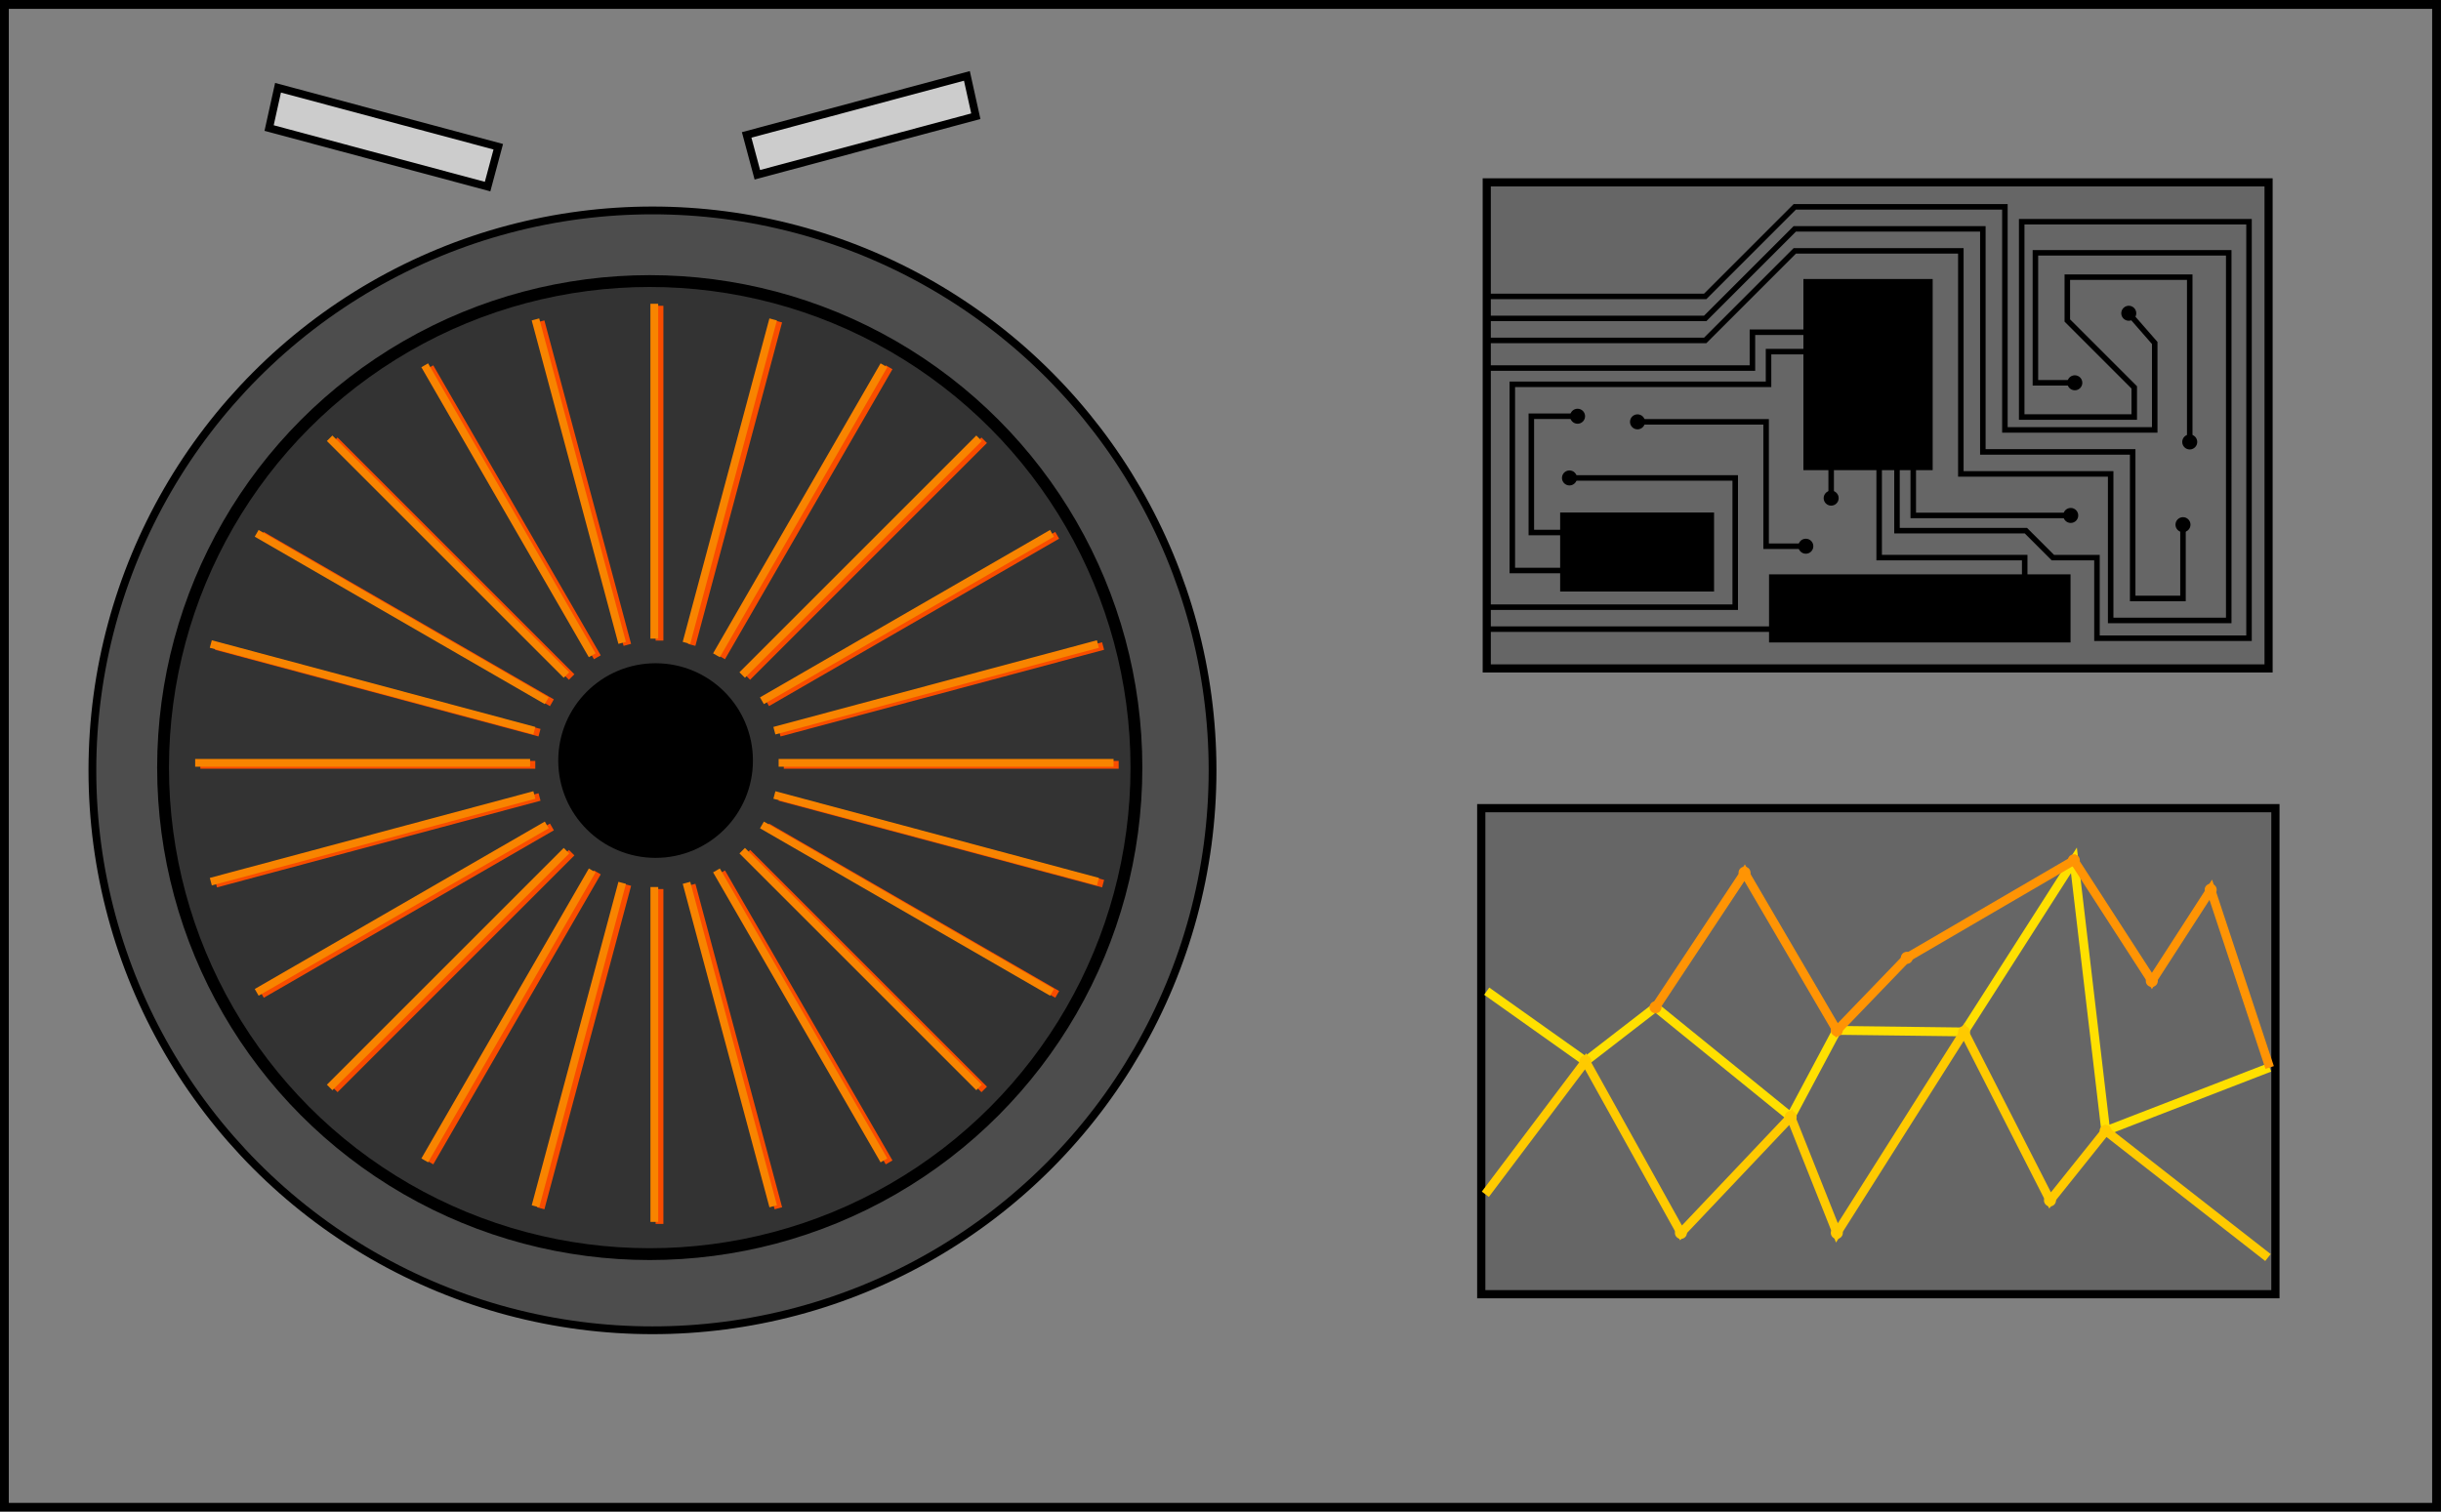 <?xml version="1.0" encoding="UTF-8" standalone="no"?>
<!-- Created with Inkscape (http://www.inkscape.org/) -->

<svg
   xmlns:dc="http://purl.org/dc/elements/1.1/"
   xmlns:cc="http://creativecommons.org/ns#"
   xmlns:rdf="http://www.w3.org/1999/02/22-rdf-syntax-ns#"
   xmlns:svg="http://www.w3.org/2000/svg"
   xmlns="http://www.w3.org/2000/svg"
   xmlns:sodipodi="http://sodipodi.sourceforge.net/DTD/sodipodi-0.dtd"
   xmlns:inkscape="http://www.inkscape.org/namespaces/inkscape"
   width="83.169mm"
   height="51.522mm"
   viewBox="0 0 83.169 51.522"
   version="1.1"
   id="svg8"
   inkscape:version="0.92.4 (5da689c313, 2019-01-14)"
   sodipodi:docname="smartyevil.svg">
  <defs
     id="defs2">
    <marker
       inkscape:isstock="true"
       style="overflow:visible"
       id="marker6189"
       refX="0"
       refY="0"
       orient="auto"
       inkscape:stockid="DotM">
      <path
         transform="matrix(0.4,0,0,0.4,2.96,0.4)"
         style="fill:#ff9404;fill-opacity:1;fill-rule:evenodd;stroke:#ff9404;stroke-width:1pt;stroke-opacity:1"
         d="m -2.5,-1 c 0,2.76 -2.24,5 -5,5 -2.76,0 -5,-2.24 -5,-5 0,-2.76 2.24,-5 5,-5 2.76,0 5,2.24 5,5 z"
         id="path6187"
         inkscape:connector-curvature="0" />
    </marker>
    <marker
       inkscape:stockid="DotM"
       orient="auto"
       refY="0"
       refX="0"
       id="marker4771"
       style="overflow:visible"
       inkscape:isstock="true">
      <path
         id="path4769"
         d="m -2.5,-1 c 0,2.76 -2.24,5 -5,5 -2.76,0 -5,-2.24 -5,-5 0,-2.76 2.24,-5 5,-5 2.76,0 5,2.24 5,5 z"
         style="fill:#ffca00;fill-opacity:1;fill-rule:evenodd;stroke:#ffca00;stroke-width:1pt;stroke-opacity:1"
         transform="matrix(0.4,0,0,0.4,2.96,0.4)"
         inkscape:connector-curvature="0" />
    </marker>
    <marker
       inkscape:collect="always"
       inkscape:isstock="true"
       style="overflow:visible"
       id="DotM"
       refX="0"
       refY="0"
       orient="auto"
       inkscape:stockid="DotM">
      <path
         transform="matrix(0.4,0,0,0.4,2.96,0.4)"
         style="fill:#ff9404;fill-opacity:1;fill-rule:evenodd;stroke:#ff9404;stroke-width:1pt;stroke-opacity:1"
         d="m -2.5,-1 c 0,2.76 -2.24,5 -5,5 -2.76,0 -5,-2.24 -5,-5 0,-2.76 2.24,-5 5,-5 2.76,0 5,2.24 5,5 z"
         id="path1810"
         inkscape:connector-curvature="0" />
    </marker>
    <marker
       inkscape:isstock="true"
       style="overflow:visible"
       id="marker3514"
       refX="0"
       refY="0"
       orient="auto"
       inkscape:stockid="DotL">
      <path
         transform="matrix(0.8,0,0,0.8,5.92,0.8)"
         style="fill:#000000;fill-opacity:1;fill-rule:evenodd;stroke:#000000;stroke-width:1pt;stroke-opacity:1"
         d="m -2.5,-1 c 0,2.76 -2.24,5 -5,5 -2.76,0 -5,-2.24 -5,-5 0,-2.76 2.24,-5 5,-5 2.76,0 5,2.24 5,5 z"
         id="path3512"
         inkscape:connector-curvature="0" />
    </marker>
    <marker
       inkscape:collect="always"
       inkscape:stockid="DotL"
       orient="auto"
       refY="0"
       refX="0"
       id="marker3440"
       style="overflow:visible"
       inkscape:isstock="true">
      <path
         id="path3438"
         d="m -2.5,-1 c 0,2.76 -2.24,5 -5,5 -2.76,0 -5,-2.24 -5,-5 0,-2.76 2.24,-5 5,-5 2.76,0 5,2.24 5,5 z"
         style="fill:#000000;fill-opacity:1;fill-rule:evenodd;stroke:#000000;stroke-width:1pt;stroke-opacity:1"
         transform="matrix(0.8,0,0,0.8,5.92,0.8)"
         inkscape:connector-curvature="0" />
    </marker>
    <marker
       inkscape:isstock="true"
       style="overflow:visible"
       id="marker3274"
       refX="0"
       refY="0"
       orient="auto"
       inkscape:stockid="DotL">
      <path
         transform="matrix(0.8,0,0,0.8,5.92,0.8)"
         style="fill:#000000;fill-opacity:1;fill-rule:evenodd;stroke:#000000;stroke-width:1pt;stroke-opacity:1"
         d="m -2.5,-1 c 0,2.76 -2.24,5 -5,5 -2.76,0 -5,-2.24 -5,-5 0,-2.76 2.24,-5 5,-5 2.76,0 5,2.24 5,5 z"
         id="path3272"
         inkscape:connector-curvature="0" />
    </marker>
    <marker
       inkscape:isstock="true"
       style="overflow:visible"
       id="marker2934"
       refX="0"
       refY="0"
       orient="auto"
       inkscape:stockid="DotL">
      <path
         transform="matrix(0.8,0,0,0.8,5.92,0.8)"
         style="fill:#000000;fill-opacity:1;fill-rule:evenodd;stroke:#000000;stroke-width:1pt;stroke-opacity:1"
         d="m -2.5,-1 c 0,2.76 -2.24,5 -5,5 -2.76,0 -5,-2.24 -5,-5 0,-2.76 2.24,-5 5,-5 2.76,0 5,2.24 5,5 z"
         id="path2932"
         inkscape:connector-curvature="0" />
    </marker>
    <marker
       inkscape:collect="always"
       inkscape:stockid="DotL"
       orient="auto"
       refY="0"
       refX="0"
       id="marker2478"
       style="overflow:visible"
       inkscape:isstock="true">
      <path
         id="path2476"
         d="m -2.5,-1 c 0,2.76 -2.24,5 -5,5 -2.76,0 -5,-2.24 -5,-5 0,-2.76 2.24,-5 5,-5 2.76,0 5,2.24 5,5 z"
         style="fill:#000000;fill-opacity:1;fill-rule:evenodd;stroke:#000000;stroke-width:1pt;stroke-opacity:1"
         transform="matrix(0.8,0,0,0.8,5.92,0.8)"
         inkscape:connector-curvature="0" />
    </marker>
    <marker
       inkscape:collect="always"
       inkscape:isstock="true"
       style="overflow:visible"
       id="marker2342"
       refX="0"
       refY="0"
       orient="auto"
       inkscape:stockid="DotL">
      <path
         transform="matrix(0.8,0,0,0.8,5.92,0.8)"
         style="fill:#000000;fill-opacity:1;fill-rule:evenodd;stroke:#000000;stroke-width:1pt;stroke-opacity:1"
         d="m -2.5,-1 c 0,2.76 -2.24,5 -5,5 -2.76,0 -5,-2.24 -5,-5 0,-2.76 2.24,-5 5,-5 2.76,0 5,2.24 5,5 z"
         id="path2340"
         inkscape:connector-curvature="0" />
    </marker>
    <marker
       inkscape:collect="always"
       inkscape:stockid="DotL"
       orient="auto"
       refY="0"
       refX="0"
       id="marker2282"
       style="overflow:visible"
       inkscape:isstock="true">
      <path
         id="path2280"
         d="m -2.5,-1 c 0,2.76 -2.24,5 -5,5 -2.76,0 -5,-2.24 -5,-5 0,-2.76 2.24,-5 5,-5 2.76,0 5,2.24 5,5 z"
         style="fill:#000000;fill-opacity:1;fill-rule:evenodd;stroke:#000000;stroke-width:1pt;stroke-opacity:1"
         transform="matrix(0.8,0,0,0.8,5.92,0.8)"
         inkscape:connector-curvature="0" />
    </marker>
    <marker
       inkscape:collect="always"
       inkscape:isstock="true"
       style="overflow:visible"
       id="marker2248"
       refX="0"
       refY="0"
       orient="auto"
       inkscape:stockid="DotL">
      <path
         transform="matrix(0.8,0,0,0.8,5.92,0.8)"
         style="fill:#000000;fill-opacity:1;fill-rule:evenodd;stroke:#000000;stroke-width:1pt;stroke-opacity:1"
         d="m -2.5,-1 c 0,2.76 -2.24,5 -5,5 -2.76,0 -5,-2.24 -5,-5 0,-2.76 2.24,-5 5,-5 2.76,0 5,2.24 5,5 z"
         id="path2246"
         inkscape:connector-curvature="0" />
    </marker>
    <marker
       inkscape:isstock="true"
       style="overflow:visible"
       id="DotL"
       refX="0"
       refY="0"
       orient="auto"
       inkscape:stockid="DotL">
      <path
         transform="matrix(0.8,0,0,0.8,5.92,0.8)"
         style="fill:#000000;fill-opacity:1;fill-rule:evenodd;stroke:#000000;stroke-width:1pt;stroke-opacity:1"
         d="m -2.5,-1 c 0,2.76 -2.24,5 -5,5 -2.76,0 -5,-2.24 -5,-5 0,-2.76 2.24,-5 5,-5 2.76,0 5,2.24 5,5 z"
         id="path1807"
         inkscape:connector-curvature="0" />
    </marker>
  </defs>
  <sodipodi:namedview
     id="base"
     pagecolor="#ffffff"
     bordercolor="#666666"
     borderopacity="1.0"
     inkscape:pageopacity="0.0"
     inkscape:pageshadow="2"
     inkscape:zoom="3.959798"
     inkscape:cx="184.66439"
     inkscape:cy="55.034412"
     inkscape:document-units="mm"
     inkscape:current-layer="layer1"
     showgrid="false"
     inkscape:window-width="2560"
     inkscape:window-height="1377"
     inkscape:window-x="-8"
     inkscape:window-y="-8"
     inkscape:window-maximized="1" />
  <g
     inkscape:label="Layer 1"
     inkscape:groupmode="layer"
     id="layer1"
     transform="translate(-9.82,-9.68)">
    <g
       id="layer1-2"
       inkscape:label="Layer 1"
       transform="translate(-55.132,-62.751)">
      <rect
         y="72.582"
         x="65.102"
         height="51.22"
         width="82.868"
         id="rect1678"
         style="fill:#808080;fill-opacity:1;stroke:#000000;stroke-width:0.301;stroke-linecap:square;stroke-miterlimit:4;stroke-dasharray:none;stroke-dashoffset:0;stroke-opacity:1" />
      <circle
         r="19.083"
         cy="98.686"
         cx="87.183"
         id="path1469"
         style="fill:#4d4d4d;fill-opacity:1;stroke:#000000;stroke-width:0.265;stroke-linecap:square;stroke-miterlimit:4;stroke-dasharray:none;stroke-dashoffset:0;stroke-opacity:1" />
      <circle
         r="16.582"
         cy="98.592"
         cx="87.09"
         id="path1473"
         style="fill:#333333;fill-opacity:1;stroke:#000000;stroke-width:0.403;stroke-linecap:square;stroke-miterlimit:4;stroke-dasharray:none;stroke-dashoffset:0;stroke-opacity:1" />
      <path
         inkscape:connector-curvature="0"
         id="path1475-5"
         d="M 87.422,82.852 V 94.264 Z M 83.372,83.385 86.326,94.409 Z m 8.099,0 -2.954,11.024 z m -11.872,1.563 5.706,9.884 z m 15.646,0 -5.706,9.884 z m -18.886,2.487 8.07,8.07 z m 22.127,0 -8.07,8.07 z m -24.613,3.24 9.883,5.707 z m 27.099,0 -9.884,5.706 z m -28.662,3.773 11.024,2.954 z m 30.226,0 -11.024,2.954 z m -30.758,4.049 h 11.412 z m 19.879,0 H 103.067 Z m -8.322,1.096 -11.024,2.954 z m 8.178,0 11.024,2.954 z m -7.756,1.021 -9.883,5.707 z m 7.332,5.1e-4 9.884,5.706 z m -6.66,0.876 -8.07,8.07 z m 5.987,0 8.07,8.07 z m -5.11,0.673 -5.706,9.884 z m 4.233,0 5.706,9.884 z m -3.212,0.423 -2.954,11.024 z m 2.191,0 2.954,11.024 z m -1.096,0.144 v 11.413 z"
         style="fill:none;stroke:#f84c00;stroke-width:0.265px;stroke-linecap:butt;stroke-linejoin:miter;stroke-opacity:1" />
      <path
         inkscape:connector-curvature="0"
         id="path1475"
         d="m 87.245,82.784 v 11.412 z m -4.049,0.533 2.954,11.024 z m 8.099,0 -2.954,11.024 z m -11.872,1.563 5.706,9.884 z m 15.646,0 -5.706,9.884 z m -18.886,2.487 8.07,8.07 z m 22.127,0 -8.07,8.07 z m -24.613,3.24 9.883,5.706 z m 27.099,0 -9.884,5.706 z m -28.662,3.773 11.024,2.954 z m 30.226,0 -11.024,2.954 z m -30.758,4.049 h 11.412 z m 19.879,0 h 11.412 z m -8.322,1.096 -11.024,2.954 z m 8.178,0 11.024,2.954 z m -7.756,1.021 -9.883,5.706 z m 7.332,0 9.884,5.706 z m -6.66,0.877 -8.07,8.07 z m 5.987,0 8.07,8.07 z m -5.11,0.673 -5.706,9.883 z m 4.233,0 5.706,9.883 z m -3.212,0.423 -2.954,11.024 z m 2.191,0 2.954,11.024 z m -1.096,0.144 v 11.413 z"
         style="fill:none;stroke:#f88400;stroke-width:0.265px;stroke-linecap:butt;stroke-linejoin:miter;stroke-opacity:1" />
      <circle
         r="3.105"
         cy="98.352"
         cx="87.289"
         id="path1676"
         style="fill:#000000;fill-opacity:1;stroke:#000000;stroke-width:0.423;stroke-linecap:square;stroke-miterlimit:4;stroke-dasharray:none;stroke-dashoffset:0;stroke-opacity:1" />
      <path
         inkscape:connector-curvature="0"
         id="path1680"
         d="m 74.121,76.795 7.444,1.995 0.364,-1.358 -7.504,-2.011 z"
         style="fill:#cccccc;stroke:#000000;stroke-width:0.265px;stroke-linecap:butt;stroke-linejoin:miter;stroke-opacity:1" />
      <path
         inkscape:connector-curvature="0"
         id="path1680-8"
         d="m 98.2,76.392 -7.444,1.995 -0.364,-1.358 7.504,-2.011 z"
         style="fill:#cccccc;stroke:#000000;stroke-width:0.265px;stroke-linecap:butt;stroke-linejoin:miter;stroke-opacity:1" />
      <rect
         y="78.646"
         x="115.608"
         height="16.566"
         width="26.638"
         id="rect1706"
         style="fill:#666666;fill-opacity:1;stroke:#000000;stroke-width:0.277;stroke-linecap:square;stroke-miterlimit:4;stroke-dasharray:none;stroke-dashoffset:0;stroke-opacity:1" />
      <path
         sodipodi:nodetypes="cccccccc"
         inkscape:connector-curvature="0"
         id="path1708"
         d="m 115.6,82.533 h 7.451 l 3.052,-3.052 h 7.159 v 7.602 h 5.105 V 84.12 l -0.887,-1.016"
         style="fill:none;stroke:#000000;stroke-width:0.188px;stroke-linecap:butt;stroke-linejoin:miter;stroke-opacity:1;marker-end:url(#marker2248)" />
      <path
         sodipodi:nodetypes="ccccccccc"
         inkscape:connector-curvature="0"
         id="path1708-4"
         d="m 115.6,83.283 h 7.451 l 3.052,-3.052 h 6.408 v 7.602 h 5.105 v 4.994 h 1.714 v -2.519"
         style="fill:none;stroke:#000000;stroke-width:0.188px;stroke-linecap:butt;stroke-linejoin:miter;stroke-opacity:1;marker-end:url(#marker2282)" />
      <path
         sodipodi:nodetypes="cccccccccccc"
         inkscape:connector-curvature="0"
         id="path1708-4-1"
         d="m 115.6,84.033 h 7.451 l 3.052,-3.052 h 5.658 v 7.602 h 5.105 v 4.994 h 4.023 V 81.047 h -6.587 v 4.43 h 1.347"
         style="fill:none;stroke:#000000;stroke-width:0.188px;stroke-linecap:butt;stroke-linejoin:miter;stroke-opacity:1;marker-end:url(#marker2478)" />
      <rect
         y="82.034"
         x="126.491"
         height="6.326"
         width="4.217"
         id="rect1740"
         style="fill:#000000;fill-opacity:1;stroke:#000000;stroke-width:0.188;stroke-linecap:square;stroke-miterlimit:4;stroke-dasharray:none;stroke-dashoffset:0;stroke-opacity:1" />
      <path
         sodipodi:nodetypes="cccc"
         inkscape:connector-curvature="0"
         id="path1742"
         d="m 126.935,83.754 h -2.275 v 1.221 h -9.06"
         style="fill:none;stroke:#000000;stroke-width:0.188px;stroke-linecap:butt;stroke-linejoin:miter;stroke-opacity:1" />
      <path
         sodipodi:nodetypes="ccc"
         inkscape:connector-curvature="0"
         id="path1744"
         d="m 130.14,88.055 v 1.943 h 5.37"
         style="fill:none;stroke:#000000;stroke-width:0.188;stroke-linecap:butt;stroke-linejoin:miter;stroke-miterlimit:4;stroke-dasharray:none;stroke-opacity:1;marker-end:url(#DotL)" />
      <rect
         y="89.992"
         x="118.203"
         height="2.505"
         width="5.056"
         id="rect2314"
         style="fill:#000000;fill-opacity:1;stroke:#000000;stroke-width:0.188;stroke-linecap:square;stroke-miterlimit:4;stroke-dasharray:none;stroke-dashoffset:0;stroke-opacity:1" />
      <path
         sodipodi:nodetypes="cccccc"
         inkscape:connector-curvature="0"
         id="path2324"
         d="m 118.681,91.875 h -2.202 v -6.346 h 8.73 v -1.114 h 1.58"
         style="fill:none;stroke:#000000;stroke-width:0.188px;stroke-linecap:butt;stroke-linejoin:miter;stroke-opacity:1" />
      <path
         sodipodi:nodetypes="cccc"
         inkscape:connector-curvature="0"
         id="path2332"
         d="m 118.629,90.58 h -1.502 v -3.963 h 1.58"
         style="fill:none;stroke:#000000;stroke-width:0.188px;stroke-linecap:butt;stroke-linejoin:miter;stroke-opacity:1;marker-end:url(#marker2342)" />
      <path
         sodipodi:nodetypes="cccccccccccccccc"
         inkscape:connector-curvature="0"
         id="path2744"
         d="m 139.56,87.498 v -5.621 h -4.171 v 1.477 l 2.28,2.28 v 1.01 h -3.834 v -6.657 h 7.745 v 14.195 h -5.181 v -2.746 h -1.502 l -0.92,-0.92 h -4.391 v -2.681"
         style="fill:none;stroke:#000000;stroke-width:0.188px;stroke-linecap:butt;stroke-linejoin:miter;stroke-opacity:1;marker-start:url(#marker2934)" />
      <rect
         y="92.1"
         x="125.32"
         height="2.133"
         width="10.085"
         id="rect3260"
         style="fill:#000000;fill-opacity:1;stroke:#000000;stroke-width:0.188;stroke-linecap:square;stroke-miterlimit:4;stroke-dasharray:none;stroke-dashoffset:0;stroke-opacity:1" />
      <path
         sodipodi:nodetypes="cc"
         inkscape:connector-curvature="0"
         id="path3262"
         d="M 125.791,93.873 H 115.6"
         style="fill:none;stroke:#000000;stroke-width:0.188px;stroke-linecap:butt;stroke-linejoin:miter;stroke-opacity:1" />
      <path
         sodipodi:nodetypes="cccc"
         inkscape:connector-curvature="0"
         id="path3264"
         d="m 115.6,93.125 h 8.474 V 88.72 h -5.652"
         style="fill:none;stroke:#000000;stroke-width:0.188px;stroke-linecap:butt;stroke-linejoin:miter;stroke-opacity:1;marker-end:url(#marker3274)" />
      <path
         inkscape:connector-curvature="0"
         id="path3428"
         d="m 133.937,92.682 v -1.247 h -4.959 v -3.131"
         style="fill:none;stroke:#000000;stroke-width:0.188px;stroke-linecap:butt;stroke-linejoin:miter;stroke-opacity:1" />
      <path
         inkscape:connector-curvature="0"
         id="path3430"
         d="m 127.343,87.806 v 1.607"
         style="fill:none;stroke:#000000;stroke-width:0.188px;stroke-linecap:butt;stroke-linejoin:miter;stroke-opacity:1;marker-end:url(#marker3440)" />
      <path
         sodipodi:nodetypes="cccc"
         inkscape:connector-curvature="0"
         d="m 120.749,86.808 h 4.377 v 4.239 h 1.358"
         style="fill:none;stroke:#000000;stroke-width:0.188px;stroke-linecap:butt;stroke-linejoin:miter;stroke-opacity:1;marker-start:url(#marker3514);marker-end:url(#marker3514)"
         id="path3502" />
      <rect
         y="99.975"
         x="115.421"
         height="16.565"
         width="27.058"
         id="rect1706-6"
         style="fill:#666666;fill-opacity:1;stroke:#000000;stroke-width:0.28;stroke-linecap:square;stroke-miterlimit:4;stroke-dasharray:none;stroke-dashoffset:0;stroke-opacity:1" />
      <path
         sodipodi:nodetypes="ccccccccc"
         inkscape:connector-curvature="0"
         id="path4685"
         d="m 115.607,106.212 3.367,2.39 2.385,-1.844 4.607,3.74 1.572,-2.95 4.336,0.053 3.74,-5.848 1.084,9.219 5.583,-2.16"
         style="fill:none;stroke:#ffe000;stroke-width:0.301px;stroke-linecap:butt;stroke-linejoin:miter;stroke-opacity:1" />
      <path
         inkscape:connector-curvature="0"
         id="path4687"
         d="m 121.36,106.758 3.035,-4.583 3.144,5.374 2.385,-2.476 5.691,-3.319 2.656,4.109 2.006,-3.108 2.006,6.058"
         style="fill:none;stroke:#ff9404;stroke-width:0.301;stroke-linecap:butt;stroke-linejoin:miter;stroke-miterlimit:4;stroke-dasharray:none;stroke-opacity:1;marker-start:url(#marker6189);marker-mid:url(#DotM)" />
      <path
         sodipodi:nodetypes="ccccccccc"
         inkscape:connector-curvature="0"
         id="path4683"
         d="m 115.56,113.133 3.415,-4.531 3.252,5.848 3.74,-3.951 1.572,3.951 4.336,-6.849 2.927,5.742 1.897,-2.371 5.526,4.318"
         style="fill:none;stroke:#ffca00;stroke-width:0.301px;stroke-linecap:butt;stroke-linejoin:miter;stroke-opacity:1;marker-mid:url(#marker4771)" />
    </g>
  </g>
</svg>

